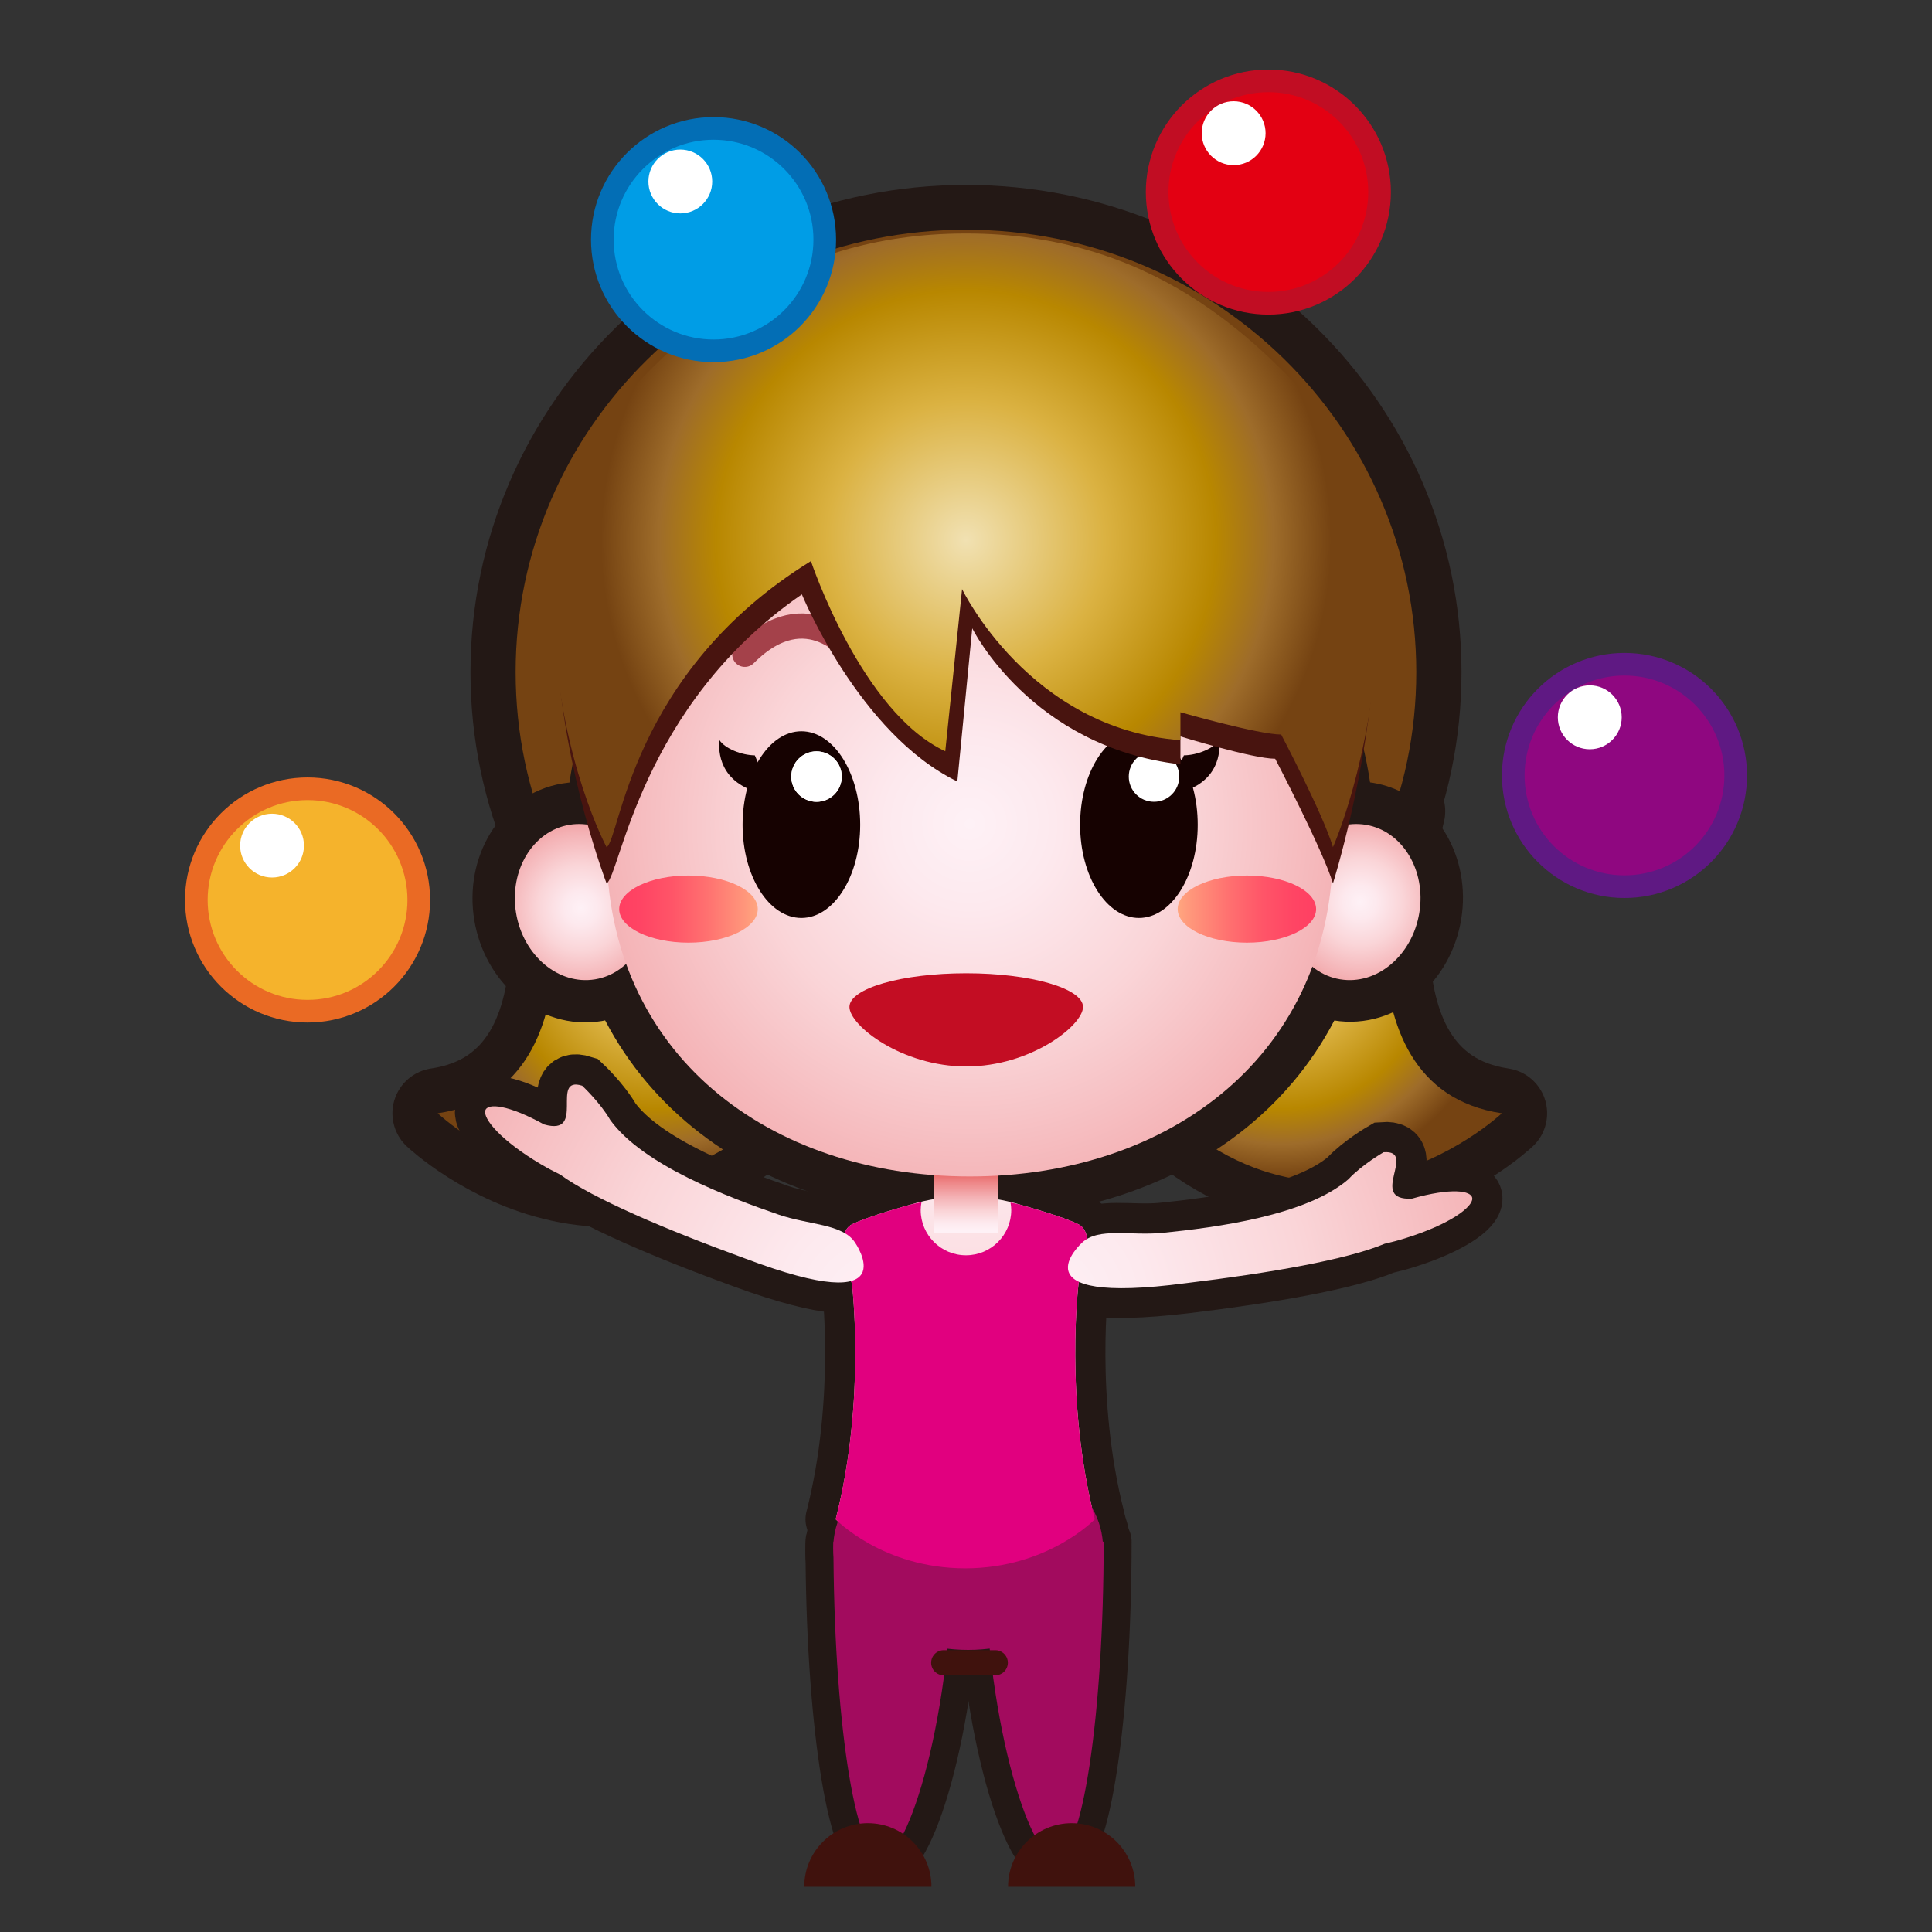 <?xml version="1.0" encoding="iso-8859-1"?>
<!-- Generator: Adobe Illustrator 16.0.0, SVG Export Plug-In . SVG Version: 6.00 Build 0)  -->
<!DOCTYPE svg PUBLIC "-//W3C//DTD SVG 1.1//EN" "http://www.w3.org/Graphics/SVG/1.1/DTD/svg11.dtd">
<svg version="1.1" xmlns="http://www.w3.org/2000/svg" xmlns:xlink="http://www.w3.org/1999/xlink" x="0px" y="0px" width="64px"
	 height="64px" viewBox="0 0 64 64" style="enable-background:new 0 0 64 64;" xml:space="preserve">
<rect x="0" y="0" width="64" height="64" fill="#333333" stroke="none"/>
<g id="woman_x5F_juggling_x28_wh_x29_">
	
		<path id="path23_116_" style="fill:#F09400;stroke:#231815;stroke-width:3;stroke-linecap:round;stroke-linejoin:round;stroke-miterlimit:10;" d="
		M46.375,26.874c0,0-2.5,9.13,3.375,10.005c0,0-6.625,6.25-12.875-2C30.36,26.274,44.25,20.624,46.375,26.874z"/>
	
		<radialGradient id="path32_1_" cx="316.45" cy="-329.684" r="7.382" gradientTransform="matrix(1 0 0 -1 -274 -298)" gradientUnits="userSpaceOnUse">
		<stop  offset="0" style="stop-color:#F1E1B2"/>
		<stop  offset="0.38" style="stop-color:#DBB242"/>
		<stop  offset="0.685" style="stop-color:#B88700"/>
		<stop  offset="0.842" style="stop-color:#9E6C2A"/>
		<stop  offset="1" style="stop-color:#754312"/>
	</radialGradient>
	<path id="path32_76_" style="fill:url(#path32_1_);" d="M46.375,26.874c0,0-2.5,9.13,3.375,10.005c0,0-6.625,6.25-12.875-2
		C30.36,26.274,44.25,20.624,46.375,26.874z"/>
	
		<path id="path34_44_" style="fill:#F09400;stroke:#231815;stroke-width:3;stroke-linecap:round;stroke-linejoin:round;stroke-miterlimit:10;" d="
		M17.875,26.874c0,0,2.5,9.13-3.375,10.005c0,0,6.625,6.25,12.875-2C33.891,26.274,20,20.624,17.875,26.874z"/>
	
		<radialGradient id="path43_1_" cx="-229.55" cy="-329.684" r="7.382" gradientTransform="matrix(-1 0 0 -1 -207.75 -298)" gradientUnits="userSpaceOnUse">
		<stop  offset="0" style="stop-color:#F1E1B2"/>
		<stop  offset="0.38" style="stop-color:#DBB242"/>
		<stop  offset="0.685" style="stop-color:#B88700"/>
		<stop  offset="0.842" style="stop-color:#9E6C2A"/>
		<stop  offset="1" style="stop-color:#754312"/>
	</radialGradient>
	<path id="path43_132_" style="fill:url(#path43_1_);" d="M17.875,26.874c0,0,2.5,9.13-3.375,10.005c0,0,6.625,6.25,12.875-2
		C33.891,26.274,20,20.624,17.875,26.874z"/>
	
		<radialGradient id="path48_1_" cx="6.009" cy="22.439" r="27.064" gradientTransform="matrix(-0.976 0.217 -0.217 -0.976 45.133 63.826)" gradientUnits="userSpaceOnUse">
		<stop  offset="0" style="stop-color:#FFF89F"/>
		<stop  offset="1" style="stop-color:#F15F57"/>
	</radialGradient>
	<path id="path48_80_" style="fill:url(#path48_1_);stroke:#231815;stroke-width:2;stroke-miterlimit:10;" d="M48.771,39.699
		c0.017,0.281-0.725,0.852-2.206,1.315c-0.251,0.079-0.48,0.138-0.696,0.187c-1.238,0.522-3.792,0.969-6.581,1.305
		c-6.091,0.722-3.443-1.341-3.443-1.341c0.541-0.517,1.608-0.22,2.668-0.325c1.748-0.176,4.759-0.568,6.154-1.775
		c0.447-0.482,1.167-0.896,1.167-0.896c1.133-0.084-0.538,1.612,0.937,1.538C48.07,39.338,48.758,39.435,48.771,39.699z"/>
	
		<radialGradient id="path48_2_" cx="23.474" cy="31.282" r="27.066" gradientTransform="matrix(0.901 0.434 0.434 -0.901 -5.463 61.495)" gradientUnits="userSpaceOnUse">
		<stop  offset="0" style="stop-color:#FFF89F"/>
		<stop  offset="1" style="stop-color:#F15F57"/>
	</radialGradient>
	<path id="path48_79_" style="fill:url(#path48_2_);stroke:#231815;stroke-width:2;stroke-miterlimit:10;" d="M16.076,36.787
		c-0.079,0.27,0.511,0.994,1.848,1.784c0.228,0.134,0.437,0.244,0.635,0.34c1.087,0.792,3.471,1.811,6.109,2.773
		c5.766,2.093,3.658-0.52,3.658-0.52c-0.408-0.626-1.515-0.581-2.523-0.925c-1.662-0.57-4.504-1.641-5.586-3.135
		c-0.326-0.571-0.932-1.139-0.932-1.139c-1.084-0.34,0.157,1.692-1.263,1.283C16.839,36.596,16.149,36.531,16.076,36.787z"/>
	<g id="g105_28_">
		
			<ellipse id="ellipse99_27_" style="fill:#231815;stroke:#231815;stroke-width:1.85;stroke-linecap:round;stroke-linejoin:round;stroke-miterlimit:10;" cx="32.071" cy="51.381" rx="4.469" ry="3.375"/>
		
			<path id="path101_40_" style="fill:#231815;stroke:#231815;stroke-width:1.85;stroke-linecap:round;stroke-linejoin:round;stroke-miterlimit:10;" d="
			M31.568,51.068c0.001,5.781-1.492,10.472-2.37,10.472c-0.876,0-1.589-4.688-1.59-10.472H31.568z"/>
		
			<path id="path103_39_" style="fill:#231815;stroke:#231815;stroke-width:1.85;stroke-linecap:round;stroke-linejoin:round;stroke-miterlimit:10;" d="
			M32.598,51.068c0,5.781,1.494,10.472,2.371,10.472s1.59-4.688,1.592-10.472H32.598z"/>
	</g>
	<g id="man_x5F_fairy_x28_ye_x29__83_">
		<g id="g155_83_">
			<g id="g153_131_">
				<g id="g142_92_">
					<path id="path26_135_" style="fill:#F09400;stroke:#231815;stroke-width:1.542;stroke-miterlimit:10;" d="M47.643,22.266
						c0,8.486-7.004,15.358-15.642,15.358c-8.642,0-15.645-6.873-15.645-15.358c0-8.487,7.003-15.369,15.645-15.369
						C40.639,6.896,47.643,13.778,47.643,22.266z"/>
					
						<radialGradient id="path41_1_" cx="314.949" cy="-315.964" r="0.504" gradientTransform="matrix(1 0 0 -1 -274 -298)" gradientUnits="userSpaceOnUse">
						<stop  offset="0" style="stop-color:#F1E1B2"/>
						<stop  offset="0.38" style="stop-color:#DBB242"/>
						<stop  offset="0.685" style="stop-color:#B88700"/>
						<stop  offset="0.842" style="stop-color:#9E6C2A"/>
						<stop  offset="1" style="stop-color:#754312"/>
					</radialGradient>
					<path id="path41_104_" style="fill:url(#path41_1_);" d="M46.916,22.266c0,8.093-6.68,14.645-14.916,14.645
						c-8.24,0-14.919-6.552-14.919-14.645c0-8.094,6.679-14.656,14.919-14.656C40.236,7.609,46.916,14.171,46.916,22.266z"/>
					<path id="path43_123_" style="fill:#48140F;stroke:#231815;stroke-width:2.782;stroke-miterlimit:10;" d="M44.156,28.064
						c0,6.865-5.389,10.908-12.032,10.908c-6.644,0-12.03-4.043-12.03-10.908c0-6.871,5.387-12.443,12.03-12.443
						C38.768,15.622,44.156,21.193,44.156,28.064z"/>
					
						<ellipse id="ellipse45_84_" transform="matrix(0.163 -0.987 0.987 0.163 8.037 69.231)" style="fill:none;stroke:#231815;stroke-width:2.782;stroke-miterlimit:10;" cx="44.817" cy="29.88" rx="2.596" ry="2.226"/>
					
						<radialGradient id="path52_1_" cx="373.053" cy="-280.548" r="4.38" gradientTransform="matrix(0.987 0.163 0.163 -0.987 -277.422 -307.826)" gradientUnits="userSpaceOnUse">
						<stop  offset="0" style="stop-color:#FEF1F6"/>
						<stop  offset="0.127" style="stop-color:#FDE9EE"/>
						<stop  offset="0.324" style="stop-color:#FAD5D8"/>
						<stop  offset="0.566" style="stop-color:#F4B2B5"/>
						<stop  offset="0.841" style="stop-color:#ED8384"/>
						<stop  offset="1" style="stop-color:#E86564"/>
					</radialGradient>
					<path id="path52_94_" style="fill:url(#path52_1_);" d="M47.016,30.243c-0.233,1.415-1.408,2.399-2.621,2.198
						c-1.213-0.201-2.006-1.509-1.771-2.924c0.233-1.413,1.408-2.394,2.619-2.195C46.457,27.522,47.25,28.832,47.016,30.243z"/>
					
						<ellipse id="ellipse54_123_" transform="matrix(0.163 0.987 -0.987 0.163 45.629 5.977)" style="fill:none;stroke:#231815;stroke-width:2.782;stroke-miterlimit:10;" cx="19.292" cy="29.881" rx="2.596" ry="2.226"/>
					
						<radialGradient id="path61_1_" cx="-165.714" cy="-369.723" r="4.38" gradientTransform="matrix(-0.987 0.163 -0.163 -0.987 -204.576 -307.826)" gradientUnits="userSpaceOnUse">
						<stop  offset="0" style="stop-color:#FEF1F6"/>
						<stop  offset="0.127" style="stop-color:#FDE9EE"/>
						<stop  offset="0.324" style="stop-color:#FAD5D8"/>
						<stop  offset="0.566" style="stop-color:#F4B2B5"/>
						<stop  offset="0.841" style="stop-color:#ED8384"/>
						<stop  offset="1" style="stop-color:#E86564"/>
					</radialGradient>
					<path id="path61_88_" style="fill:url(#path61_1_);" d="M17.095,30.243c0.235,1.415,1.408,2.399,2.62,2.198
						c1.213-0.201,2.006-1.509,1.771-2.924c-0.233-1.413-1.406-2.394-2.62-2.195C17.655,27.522,16.862,28.832,17.095,30.243z"/>
					
						<path id="path34-7-5_327_" style="fill:#4C0A02;stroke:#231815;stroke-width:2;stroke-linecap:round;stroke-linejoin:round;stroke-miterlimit:10;" d="
						M35.732,42.494c0.268-0.322,0.537-1.664,0-1.934c-0.537-0.269-1.904-0.644-1.904-0.644c-1.229-0.377-2.477-0.377-3.704,0
						c0,0-1.369,0.375-1.906,0.644c-0.535,0.27-0.268,1.61,0,1.934c0,0,0.484,3.863-0.535,7.834c0,0,1.555,1.824,4.293,1.824
						c2.736,0,4.293-1.824,4.293-1.824C35.25,46.357,35.732,42.494,35.732,42.494z"/>
					
						<radialGradient id="path34-7-5_1_" cx="305.935" cy="-332.418" r="32.808" gradientTransform="matrix(1 0 0 -1 -274 -298)" gradientUnits="userSpaceOnUse">
						<stop  offset="0" style="stop-color:#FEF1F6"/>
						<stop  offset="0.127" style="stop-color:#FDE9EE"/>
						<stop  offset="0.324" style="stop-color:#FAD5D8"/>
						<stop  offset="0.566" style="stop-color:#F4B2B5"/>
						<stop  offset="0.841" style="stop-color:#ED8384"/>
						<stop  offset="1" style="stop-color:#E86564"/>
					</radialGradient>
					<path id="path34-7-5_326_" style="fill:url(#path34-7-5_1_);" d="M35.732,42.494c0.268-0.322,0.537-1.664,0-1.934
						c-0.537-0.269-1.904-0.644-1.904-0.644c-1.229-0.377-2.477-0.377-3.704,0c0,0-1.369,0.375-1.906,0.644
						c-0.535,0.27-0.268,1.61,0,1.934c0,0,0.484,3.863-0.535,7.834c0,0,1.555,1.625,4.293,1.625c2.736,0,4.293-1.625,4.293-1.625
						C35.25,46.357,35.732,42.494,35.732,42.494z"/>
					<linearGradient id="rect97_1_" gradientUnits="userSpaceOnUse" x1="32.007" y1="40.75" x2="32.007" y2="38.839">
						<stop  offset="0" style="stop-color:#FEF1F6"/>
						<stop  offset="0.127" style="stop-color:#FDE9EE"/>
						<stop  offset="0.324" style="stop-color:#FAD5D8"/>
						<stop  offset="0.566" style="stop-color:#F4B2B5"/>
						<stop  offset="0.841" style="stop-color:#ED8384"/>
						<stop  offset="1" style="stop-color:#E86564"/>
					</linearGradient>
					<rect id="rect97_74_" x="30.943" y="37.745" style="fill:url(#rect97_1_);" width="2.128" height="3.104"/>
					
						<radialGradient id="path119_1_" cx="306.125" cy="-325.297" r="22.04" gradientTransform="matrix(1 0 0 -1 -274 -298)" gradientUnits="userSpaceOnUse">
						<stop  offset="0" style="stop-color:#FEF1F6"/>
						<stop  offset="0.127" style="stop-color:#FDE9EE"/>
						<stop  offset="0.324" style="stop-color:#FAD5D8"/>
						<stop  offset="0.566" style="stop-color:#F4B2B5"/>
						<stop  offset="0.841" style="stop-color:#ED8384"/>
						<stop  offset="1" style="stop-color:#E86564"/>
					</radialGradient>
					<path id="path119_112_" style="fill:url(#path119_1_);" d="M44.156,28.064c0,6.865-5.389,10.908-12.032,10.908
						c-6.644,0-12.03-4.043-12.03-10.908c0-6.871,5.387-12.443,12.03-12.443C38.768,15.622,44.156,21.193,44.156,28.064z"/>
					
						<path id="path121_94_" style="fill:none;stroke:#A4414A;stroke-width:0.835;stroke-linecap:round;stroke-linejoin:round;stroke-miterlimit:10;" d="
						M39.541,21.675c0,0-1.555-2.108-3.654,0"/>
					
						<path id="path123_228_" style="fill:none;stroke:#A4414A;stroke-width:0.835;stroke-linecap:round;stroke-linejoin:round;stroke-miterlimit:10;" d="
						M28.329,21.675c0,0-1.557-2.108-3.656,0"/>
				</g>
			</g>
		</g>
		<g id="g213_397_">
			
				<linearGradient id="ellipse170_1_" gradientUnits="userSpaceOnUse" x1="313.01" y1="-328.115" x2="317.598" y2="-328.115" gradientTransform="matrix(1 0 0 -1 -274 -298)">
				<stop  offset="0" style="stop-color:#FFA67F"/>
				<stop  offset="0.097" style="stop-color:#FF967B"/>
				<stop  offset="0.365" style="stop-color:#FF7170"/>
				<stop  offset="0.614" style="stop-color:#FF5568"/>
				<stop  offset="0.834" style="stop-color:#FF4564"/>
				<stop  offset="1" style="stop-color:#FF3F62"/>
			</linearGradient>
			<ellipse id="ellipse170_82_" style="fill:url(#ellipse170_1_);" cx="41.305" cy="30.115" rx="2.293" ry="1.112"/>
			
				<linearGradient id="ellipse185_1_" gradientUnits="userSpaceOnUse" x1="-233.102" y1="-328.115" x2="-228.512" y2="-328.115" gradientTransform="matrix(-1 0 0 -1 -208 -298)">
				<stop  offset="0" style="stop-color:#FFA67F"/>
				<stop  offset="0.097" style="stop-color:#FF967B"/>
				<stop  offset="0.365" style="stop-color:#FF7170"/>
				<stop  offset="0.614" style="stop-color:#FF5568"/>
				<stop  offset="0.834" style="stop-color:#FF4564"/>
				<stop  offset="1" style="stop-color:#FF3F62"/>
			</linearGradient>
			<ellipse id="ellipse185_164_" style="fill:url(#ellipse185_1_);" cx="22.807" cy="30.115" rx="2.295" ry="1.112"/>
			<path id="ellipse185_163_" style="fill:#C30D23;" d="M32.008,32.24c2.136,0,3.868,0.5,3.868,1.116
				c0,0.614-1.732,1.972-3.868,1.972c-2.137,0-3.869-1.357-3.869-1.972C28.139,32.741,29.871,32.24,32.008,32.24z"/>
		</g>
		
			<path id="line200_104_" style="fill:none;stroke:#40120D;stroke-width:0.831;stroke-linecap:round;stroke-linejoin:round;stroke-miterlimit:10;" d="
			M31.261,55.081"/>
	</g>
	<ellipse id="ellipse107_25_" style="fill:#A20B5E;" cx="32.071" cy="51.281" rx="4.469" ry="3.375"/>
	<path id="path191_31_" style="fill:#A20B5E;" d="M31.568,51.068c0.001,5.781-1.492,10.472-2.37,10.472
		c-0.876,0-1.589-4.688-1.59-10.472H31.568z"/>
	<path id="path193_32_" style="fill:#A20B5E;" d="M32.598,51.068c0,5.781,1.494,10.472,2.371,10.472s1.59-4.688,1.592-10.472H32.598
		z"/>
	<path id="path196_272_" style="fill:#40120D;" d="M33.393,62.501c0-1.163,0.945-2.106,2.107-2.106c1.164,0,2.107,0.943,2.107,2.106
		H33.393z"/>
	<path id="path198_28_" style="fill:#40120D;" d="M26.642,62.501c0-1.163,0.943-2.106,2.107-2.106s2.107,0.943,2.107,2.106H26.642z"
		/>
	
		<line id="line200_103_" style="fill:none;stroke:#40120D;stroke-width:0.831;stroke-linecap:round;stroke-linejoin:round;stroke-miterlimit:10;" x1="31.261" y1="55.081" x2="32.971" y2="55.081"/>
	<g>
		<path style="fill:#E1007F;" d="M35.732,42.494c0.268-0.322,0.537-1.664,0-1.934c-0.537-0.269-1.904-0.644-1.904-0.644
			c-0.117-0.036-0.235-0.052-0.354-0.081c0.014,0.081,0.025,0.163,0.025,0.248c0,0.828-0.671,1.5-1.5,1.5s-1.5-0.672-1.5-1.5
			c0-0.089,0.011-0.175,0.026-0.259c-0.134,0.031-0.269,0.051-0.402,0.092c0,0-1.369,0.375-1.906,0.644
			c-0.535,0.27-0.268,1.61,0,1.934c0,0,0.484,3.863-0.535,7.834c0,0,1.555,1.625,4.293,1.625c2.736,0,4.293-1.625,4.293-1.625
			C35.25,46.357,35.732,42.494,35.732,42.494z"/>
	</g>
	<g id="g116_28_">
		<g id="g114_29_">
			<g id="g213_396_">
				<path id="path138_15_" style="fill:#160201;" d="M39.218,25.022c0.438-0.005,0.984-0.224,1.166-0.5c0,0,0.193,1.114-0.963,1.614
					C38.497,26.536,39.218,25.022,39.218,25.022z"/>
				<g id="g153_145_">
					<g id="g151_52_">
						<path id="path149_61_" style="fill:#160201;" d="M25.003,25.022c-0.438-0.005-0.984-0.224-1.167-0.5
							c0,0-0.193,1.114,0.963,1.614C25.724,26.536,25.003,25.022,25.003,25.022z"/>
					</g>
				</g>
				<path id="path209_246_" style="fill:#160201;" d="M39.676,27.323c0,1.703-0.873,3.086-1.947,3.086
					c-1.078,0-1.949-1.383-1.949-3.086c0-1.713,0.871-3.099,1.949-3.099C38.803,24.226,39.676,25.61,39.676,27.323z"/>
				<path id="path211_197_" style="fill:#FFFFFF;" d="M39.064,25.726c0,0.462-0.373,0.834-0.838,0.834
					c-0.461,0-0.834-0.372-0.834-0.834c0-0.461,0.373-0.836,0.834-0.836C38.691,24.89,39.064,25.265,39.064,25.726z"/>
			</g>
			<g id="g213_395_">
				<path id="path209_245_" style="fill:#160201;" d="M28.495,27.323c0,1.703-0.873,3.086-1.947,3.086
					c-1.078,0-1.949-1.383-1.949-3.086c0-1.713,0.871-3.099,1.949-3.099C27.622,24.226,28.495,25.61,28.495,27.323z"/>
				<path id="path211_196_" style="fill:#FFFFFF;" d="M27.884,25.726c0,0.462-0.373,0.834-0.838,0.834
					c-0.461,0-0.834-0.372-0.834-0.834c0-0.461,0.373-0.836,0.834-0.836C27.511,24.89,27.884,25.265,27.884,25.726z"/>
			</g>
			<circle id="circle223_39_" style="fill:#FFFFFF;" cx="27.048" cy="25.726" r="0.836"/>
		</g>
	</g>
	<path id="path125_106_" style="fill:#48140F;" d="M20.094,29.266c0,0-1.408-3.665-1.64-7.651c-0.16-2.803-0.503-4.605,1.724-7.109
		c2.278-2.563,5.702-5.97,11.822-5.97c6.117,0,9.544,3.407,11.822,5.969c2.227,2.504,1.883,4.306,1.723,7.109
		c-0.23,3.987-1.389,7.651-1.389,7.651c-0.326-1.09-1.914-4.131-1.914-4.131c-0.742,0-3.139-0.739-3.139-0.739v0.925
		c-4.957-0.57-6.896-4.507-6.896-4.507l-0.494,5.075c-3.256-1.575-5.15-6.199-5.15-6.199C21.208,23.375,20.548,28.993,20.094,29.266
		z"/>
	
		<radialGradient id="path140_1_" cx="306" cy="-315.899" r="12.095" gradientTransform="matrix(1 0 0 -1 -274 -298)" gradientUnits="userSpaceOnUse">
		<stop  offset="0" style="stop-color:#F1E1B2"/>
		<stop  offset="0.38" style="stop-color:#DBB242"/>
		<stop  offset="0.685" style="stop-color:#B88700"/>
		<stop  offset="0.842" style="stop-color:#9E6C2A"/>
		<stop  offset="1" style="stop-color:#754312"/>
	</radialGradient>
	<path id="path140_84_" style="fill:url(#path140_1_);" d="M20.094,28.064c0,0-1.521-2.809-1.754-7.251
		c-0.163-3.124-0.389-4.605,1.838-7.109c2.278-2.563,5.702-5.97,11.822-5.97c6.117,0,9.544,3.407,11.822,5.969
		c2.227,2.504,2,3.985,1.838,7.109c-0.232,4.442-1.504,7.251-1.504,7.251c-0.326-1.09-1.715-3.73-1.715-3.73
		c-0.742,0-3.338-0.739-3.338-0.739v0.925c-5.008-0.37-7.233-5.005-7.233-5.005l-0.557,5.372c-2.782-1.292-4.45-6.299-4.45-6.299
		C20.874,22.279,20.548,27.792,20.094,28.064z"/>
	
		<radialGradient id="path48_3_" cx="23.358" cy="31.282" r="27.029" gradientTransform="matrix(0.901 0.434 0.434 -0.901 -5.463 61.495)" gradientUnits="userSpaceOnUse">
		<stop  offset="0" style="stop-color:#FEF1F6"/>
		<stop  offset="0.127" style="stop-color:#FDE9EE"/>
		<stop  offset="0.324" style="stop-color:#FAD5D8"/>
		<stop  offset="0.566" style="stop-color:#F4B2B5"/>
		<stop  offset="0.841" style="stop-color:#ED8384"/>
		<stop  offset="1" style="stop-color:#E86564"/>
	</radialGradient>
	<path id="path48_78_" style="fill:url(#path48_3_);" d="M16.076,36.787c-0.079,0.27,0.511,0.994,1.848,1.784
		c0.228,0.134,0.437,0.244,0.635,0.34c1.087,0.792,3.471,1.811,6.109,2.773c5.458,2.065,3.658-0.52,3.658-0.52
		c-0.408-0.626-1.515-0.581-2.523-0.925c-1.662-0.57-4.504-1.641-5.586-3.135c-0.326-0.571-0.932-1.139-0.932-1.139
		c-1.084-0.34,0.157,1.692-1.263,1.283C16.839,36.596,16.149,36.531,16.076,36.787z"/>
	
		<radialGradient id="path48_4_" cx="5.894" cy="22.439" r="27.029" gradientTransform="matrix(-0.976 0.217 -0.217 -0.976 45.133 63.826)" gradientUnits="userSpaceOnUse">
		<stop  offset="0" style="stop-color:#FEF1F6"/>
		<stop  offset="0.127" style="stop-color:#FDE9EE"/>
		<stop  offset="0.324" style="stop-color:#FAD5D8"/>
		<stop  offset="0.566" style="stop-color:#F4B2B5"/>
		<stop  offset="0.841" style="stop-color:#ED8384"/>
		<stop  offset="1" style="stop-color:#E86564"/>
	</radialGradient>
	<path id="path48_77_" style="fill:url(#path48_4_);" d="M48.771,39.699c0.017,0.281-0.725,0.852-2.206,1.315
		c-0.251,0.079-0.48,0.138-0.696,0.187c-1.238,0.522-3.792,0.969-6.581,1.305c-5.785,0.765-3.443-1.341-3.443-1.341
		c0.541-0.517,1.608-0.22,2.668-0.325c1.748-0.176,4.759-0.568,6.154-1.775c0.447-0.482,1.167-0.896,1.167-0.896
		c1.133-0.084-0.538,1.612,0.937,1.538C48.07,39.338,48.758,39.435,48.771,39.699z"/>
	<circle style="fill:#EA6A24;stroke:#EA6A24;stroke-width:1.5;stroke-miterlimit:10;" cx="10.188" cy="29.813" r="3.309"/>
	<circle style="fill:#F5B32C;" cx="10.188" cy="29.813" r="3.309"/>
	<circle style="fill:#036EB5;stroke:#036EB5;stroke-width:1.5;stroke-miterlimit:10;" cx="23.637" cy="7.938" r="3.309"/>
	<circle style="fill:#009DE6;" cx="23.637" cy="7.938" r="3.309"/>
	<g>
		<circle style="fill:#FFFFFF;" cx="22.536" cy="6.012" r="1.057"/>
	</g>
	<circle style="fill:#FFFFFF;" cx="9.012" cy="28.012" r="1.057"/>
	<circle style="fill:#C10D23;stroke:#C10D23;stroke-width:1.5;stroke-miterlimit:10;" cx="42.016" cy="6.362" r="3.309"/>
	<circle style="fill:#E30012;" cx="42.016" cy="6.362" r="3.309"/>
	<circle style="fill:#5F1983;stroke:#5F1983;stroke-width:1.5;stroke-miterlimit:10;" cx="53.813" cy="25.688" r="3.309"/>
	<circle style="fill:#8F0780;" cx="53.813" cy="25.688" r="3.309"/>
	<circle style="fill:#FFFFFF;" cx="40.866" cy="4.412" r="1.058"/>
	<circle style="fill:#FFFFFF;" cx="52.663" cy="23.762" r="1.058"/>
</g>
<g id="Layer_1">
</g>
</svg>
